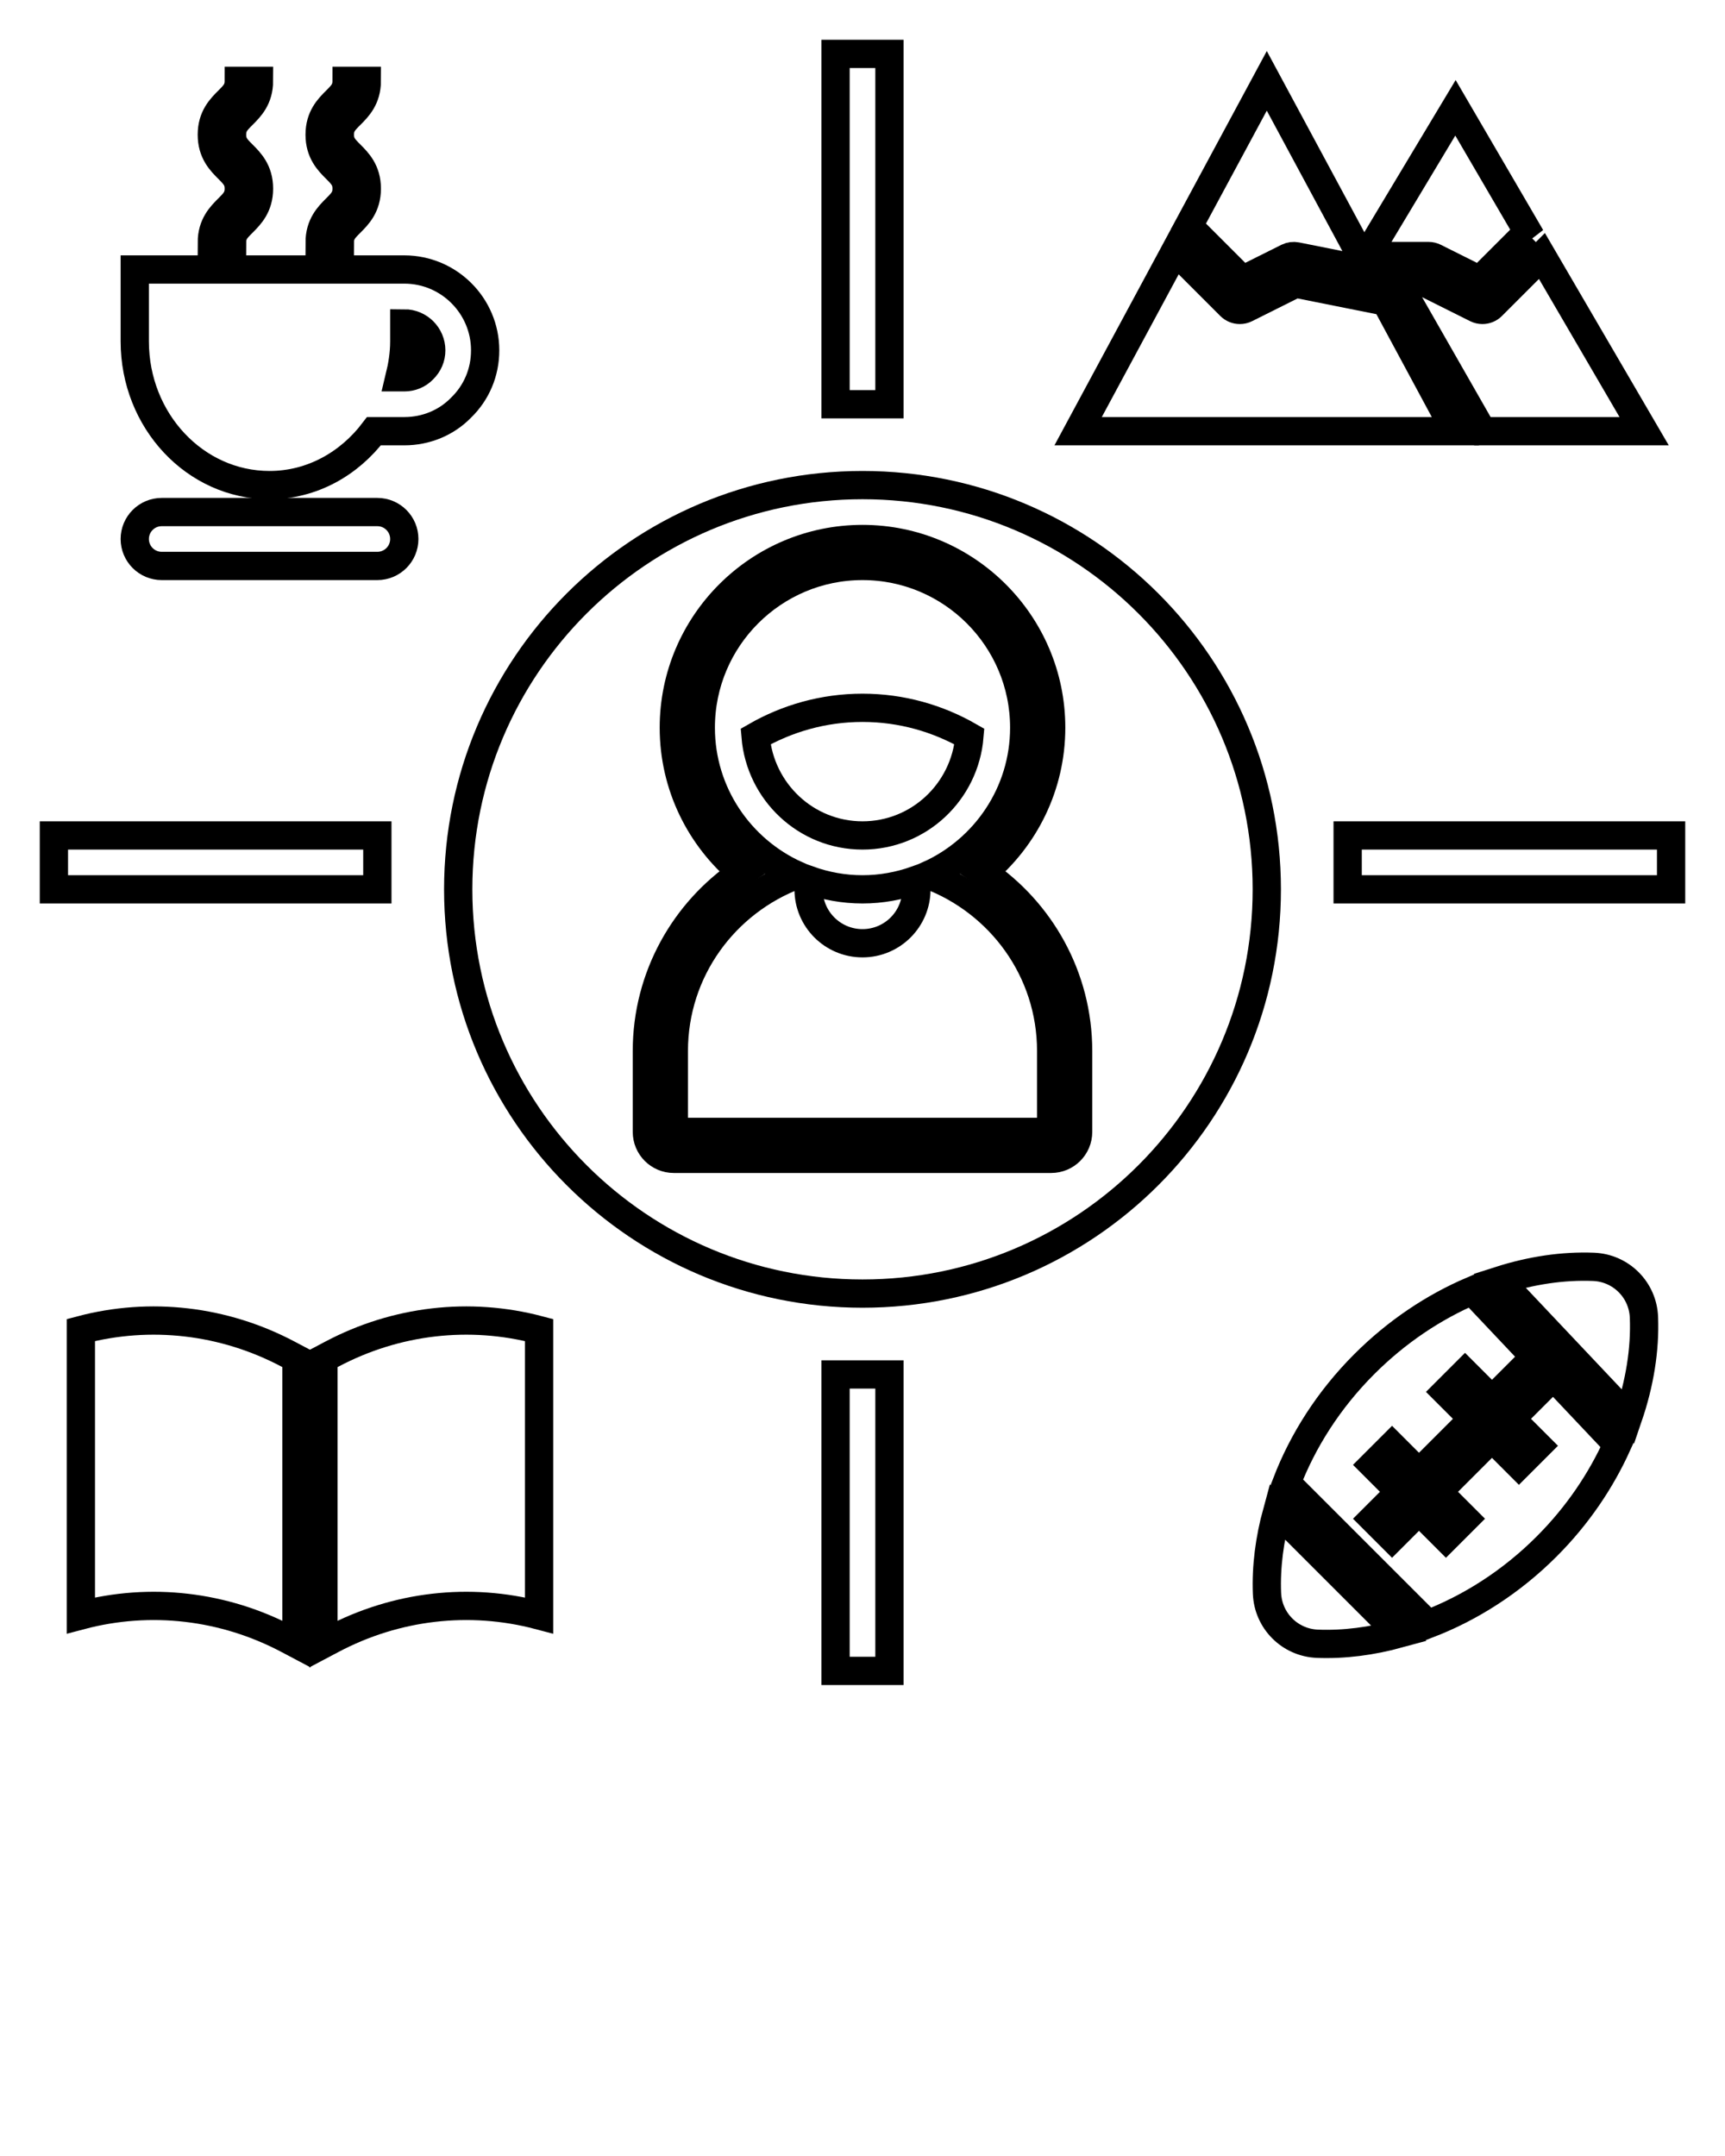 <svg xmlns="http://www.w3.org/2000/svg" xmlns:xlink="http://www.w3.org/1999/xlink" version="1.1" x="0px" y="0px" viewBox="0 0 64 80" style="enable-background:new 0 0 64 64;" xml:space="preserve"><style type="text/css">
   
    .str1 {stroke:hsla(0, 0%, 100%, 0.45);stroke-width:1.049}
    .str0 {stroke:hsla(0, 0%, 100%, 0.45);stroke-width:1.049;stroke-linecap:round;stroke-linejoin:round}
    .fil0 {fill:none}
    </style><path class="fil0 str1" d="M6,21h8c0.552,0,1-0.448,1-1c0-0.552-0.448-1-1-1H6c-0.552,0-1,0.448-1,1C5,20.552,5.448,21,6,21z"/><path class="fil0 str1" d="M10,18c1.572,0,2.958-0.79,3.874-2H15c0.811,0,1.565-0.317,2.107-0.874C17.684,14.566,18,13.811,18,13c0-1.654-1.346-3-3-3  h-2H5v2.667C5,15.612,7.239,18,10,18z M15,12.667V12c0.552,0,1,0.449,1,1c0,0.267-0.103,0.513-0.306,0.712  C15.513,13.898,15.267,14,15,14h-0.177C14.927,13.571,15,13.13,15,12.667z"/><path class="fil0 str1" d="M47.776,9.553c0.101-0.05,0.214-0.064,0.321-0.043l2.698,0.54L47,3l-2.903,5.39l2.001,2.001L47.776,9.553z"/><path class="fil0 str1" d="M51.411,11.192l-3.341-0.668l-1.847,0.923C46.152,11.483,46.076,11.5,46,11.5c-0.13,0-0.258-0.05-0.354-0.146L43.603,9.31  L40,16h14L51.411,11.192z"/><path class="fil0 str1" d="M60.993,48.879c-0.04-1.02-0.852-1.832-1.872-1.872c-1.134-0.045-2.316,0.133-3.487,0.508l4.777,5.058  C60.834,51.335,61.04,50.08,60.993,48.879z"/><path class="fil0 str1" d="M47.007,59.121c0.04,1.02,0.852,1.832,1.872,1.872c0.987,0.039,2.011-0.095,3.032-0.375l-4.529-4.529  C47.102,57.11,46.968,58.134,47.007,59.121z"/><path class="fil0 str1" d="M50.617,50.617c-1.325,1.325-2.283,2.846-2.884,4.409l5.241,5.241c1.563-0.6,3.085-1.559,4.409-2.884  c1.148-1.148,2.017-2.445,2.623-3.787l-5.388-5.705C53.2,48.498,51.826,49.407,50.617,50.617z M56.354,50.94l0.707,0.707l-1,1l1,1  l-0.707,0.707l-1-1l-2,2l1,1l-0.707,0.707l-1-1l-1,1l-0.707-0.707l1-1l-1-1l0.707-0.707l1,1l2-2l-1-1l0.707-0.707l1,1L56.354,50.94z  "/><path class="fil0 str1" d="M10.688,60.835L11,61V50.411l-0.312-0.165c-2.38-1.26-5.107-1.577-7.688-0.894v10.589  C5.581,59.258,8.308,59.575,10.688,60.835z"/><path class="fil0 str1" d="M20,59.941V49.352c-2.581-0.683-5.308-0.366-7.688,0.894L12,50.411V61l0.312-0.165C14.692,59.575,17.419,59.258,20,59.941z"/><path class="fil0 str1" d="M39,39c0-2.998-1.896-5.533-4.546-6.53C36.541,31.53,38,29.434,38,27c0-3.309-2.691-6-6-6s-6,2.691-6,6  c0,2.434,1.459,4.53,3.546,5.47C26.896,33.467,25,36.002,25,39v3h14V39z M28.033,27.329c1.169-0.672,2.519-1.065,3.967-1.065  s2.797,0.393,3.967,1.065C35.796,29.379,34.093,31,32,31S28.204,29.379,28.033,27.329z M34,33c0,1.105-0.895,2-2,2s-2-0.895-2-2  v-0.35c0.627,0.223,1.298,0.35,2,0.35s1.373-0.128,2-0.35V33z"/><rect class="fil0 str1" x="31" y="2" width="2" height="13"/><rect class="fil0 str1" x="50" y="31" width="12" height="2"/><rect class="fil0 str1" x="31" y="51" width="2" height="11"/><rect class="fil0 str1" x="2" y="31" width="12" height="2"/><path class="fil0 str1" d="M53,9.5c0.077,0,0.154,0.018,0.224,0.053l1.678,0.839l1.745-1.745L56.8,8.8L54,4l-3,5l0.286,0.5H53z"/><path class="fil0 str1" d="M55,11.5c-0.076,0-0.152-0.017-0.224-0.053L52.882,10.5h-1.025L55,16h6l-3.792-6.501l-1.854,1.854  C55.258,11.45,55.13,11.5,55,11.5z"/><path class="fil0 str1" d="M11.859,9h0.75c0-0.345,0.155-0.5,0.391-0.735c0.271-0.272,0.609-0.61,0.609-1.266c0-0.656-0.338-0.994-0.609-1.266  c-0.235-0.235-0.391-0.391-0.391-0.735c0-0.344,0.155-0.499,0.39-0.734c0.272-0.271,0.61-0.609,0.61-1.264h-0.75  c0,0.344-0.155,0.499-0.39,0.734c-0.272,0.271-0.61,0.609-0.61,1.264c0,0.656,0.338,0.994,0.609,1.266  c0.235,0.235,0.391,0.391,0.391,0.735s-0.155,0.5-0.391,0.735C12.197,8.006,11.859,8.344,11.859,9z"/><path class="fil0 str1" d="M7.859,9h0.75c0-0.345,0.155-0.5,0.391-0.735c0.271-0.272,0.609-0.61,0.609-1.266c0-0.656-0.338-0.994-0.609-1.266  C8.765,5.499,8.609,5.343,8.609,4.998c0-0.344,0.155-0.499,0.39-0.734C9.271,3.993,9.609,3.655,9.609,3h-0.75  c0,0.344-0.155,0.499-0.39,0.734c-0.272,0.271-0.61,0.609-0.61,1.264c0,0.656,0.338,0.994,0.609,1.266  c0.235,0.235,0.391,0.391,0.391,0.735S8.704,7.5,8.469,7.734C8.197,8.006,7.859,8.344,7.859,9z"/><path class="fil0 str1" d="M32,48c8.284,0,15-6.716,15-15c0-8.284-6.716-15-15-15s-15,6.716-15,15C17,41.284,23.716,48,32,48z M24,39  c0-2.753,1.399-5.186,3.522-6.626C25.983,31.089,25,29.158,25,27c0-3.86,3.141-7,7-7s7,3.14,7,7c0,2.158-0.983,4.089-2.522,5.374  C38.601,33.814,40,36.247,40,39v3c0,0.552-0.447,1-1,1H25c-0.553,0-1-0.448-1-1V39z"/></svg>